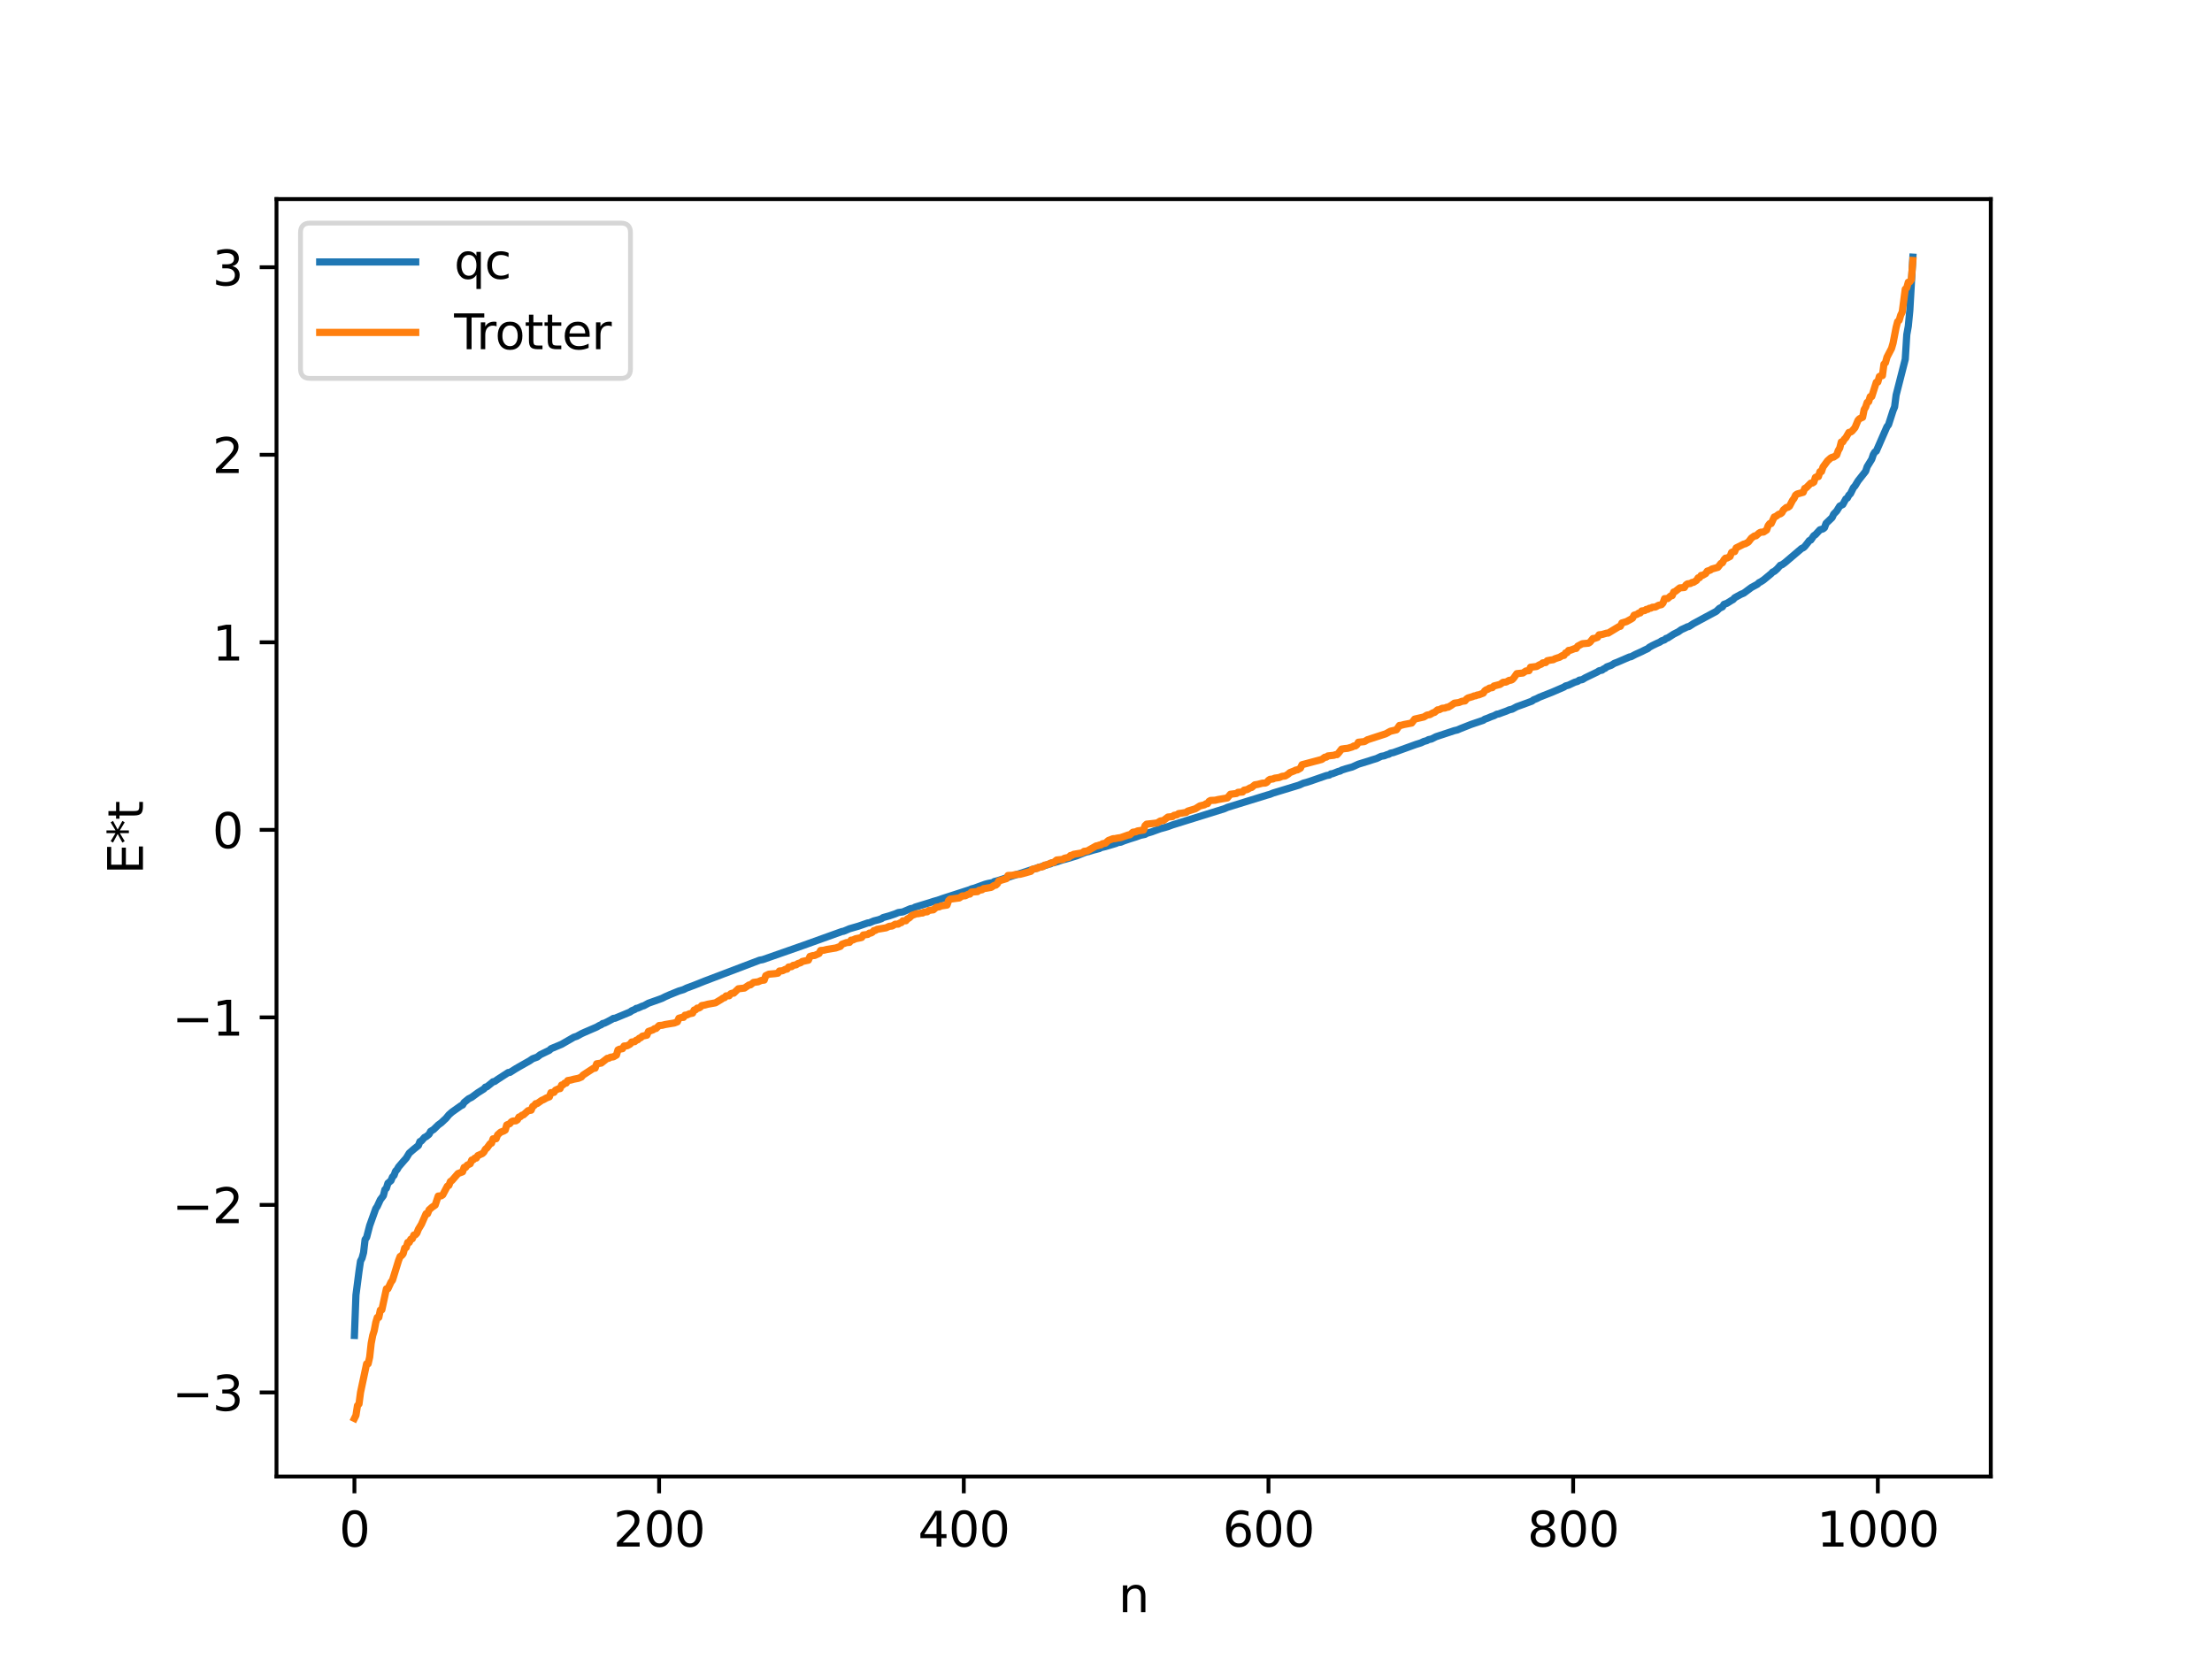 <?xml version="1.0" encoding="utf-8" standalone="no"?>
<!DOCTYPE svg PUBLIC "-//W3C//DTD SVG 1.1//EN"
  "http://www.w3.org/Graphics/SVG/1.1/DTD/svg11.dtd">
<svg xmlns:xlink="http://www.w3.org/1999/xlink" width="460.8pt" height="345.6pt" viewBox="0 0 460.8 345.6" xmlns="http://www.w3.org/2000/svg" version="1.1">
 <defs>
  <style type="text/css">*{stroke-linejoin: round; stroke-linecap: butt}</style>
 </defs>
 <g id="figure_1">
  <g id="patch_1">
   <path d="M 0 345.6 
L 460.8 345.6 
L 460.8 0 
L 0 0 
z
" style="fill: #ffffff"/>
  </g>
  <g id="axes_1">
   <g id="patch_2">
    <path d="M 57.6 307.584 
L 414.72 307.584 
L 414.72 41.472 
L 57.6 41.472 
z
" style="fill: #ffffff"/>
   </g>
   <g id="matplotlib.axis_1">
    <g id="xtick_1">
     <g id="line2d_1">
      <defs>
       <path id="m1cbd9c7522" d="M 0 0 
L 0 3.5 
" style="stroke: #000000; stroke-width: 0.8"/>
      </defs>
      <g>
       <use xlink:href="#m1cbd9c7522" x="73.833" y="307.584" style="stroke: #000000; stroke-width: 0.8"/>
      </g>
     </g>
     <g id="text_1">
      <!-- 0 -->
      <g transform="translate(70.651 322.182) scale(0.1 -0.1)">
       <defs>
        <path id="DejaVuSans-30" d="M 2034 4250 
Q 1547 4250 1301 3770 
Q 1056 3291 1056 2328 
Q 1056 1369 1301 889 
Q 1547 409 2034 409 
Q 2525 409 2770 889 
Q 3016 1369 3016 2328 
Q 3016 3291 2770 3770 
Q 2525 4250 2034 4250 
z
M 2034 4750 
Q 2819 4750 3233 4129 
Q 3647 3509 3647 2328 
Q 3647 1150 3233 529 
Q 2819 -91 2034 -91 
Q 1250 -91 836 529 
Q 422 1150 422 2328 
Q 422 3509 836 4129 
Q 1250 4750 2034 4750 
z
" transform="scale(0.016)"/>
       </defs>
       <use xlink:href="#DejaVuSans-30"/>
      </g>
     </g>
    </g>
    <g id="xtick_2">
     <g id="line2d_2">
      <g>
       <use xlink:href="#m1cbd9c7522" x="137.304" y="307.584" style="stroke: #000000; stroke-width: 0.8"/>
      </g>
     </g>
     <g id="text_2">
      <!-- 200 -->
      <g transform="translate(127.76 322.182) scale(0.1 -0.1)">
       <defs>
        <path id="DejaVuSans-32" d="M 1228 531 
L 3431 531 
L 3431 0 
L 469 0 
L 469 531 
Q 828 903 1448 1529 
Q 2069 2156 2228 2338 
Q 2531 2678 2651 2914 
Q 2772 3150 2772 3378 
Q 2772 3750 2511 3984 
Q 2250 4219 1831 4219 
Q 1534 4219 1204 4116 
Q 875 4013 500 3803 
L 500 4441 
Q 881 4594 1212 4672 
Q 1544 4750 1819 4750 
Q 2544 4750 2975 4387 
Q 3406 4025 3406 3419 
Q 3406 3131 3298 2873 
Q 3191 2616 2906 2266 
Q 2828 2175 2409 1742 
Q 1991 1309 1228 531 
z
" transform="scale(0.016)"/>
       </defs>
       <use xlink:href="#DejaVuSans-32"/>
       <use xlink:href="#DejaVuSans-30" x="63.623"/>
       <use xlink:href="#DejaVuSans-30" x="127.246"/>
      </g>
     </g>
    </g>
    <g id="xtick_3">
     <g id="line2d_3">
      <g>
       <use xlink:href="#m1cbd9c7522" x="200.775" y="307.584" style="stroke: #000000; stroke-width: 0.8"/>
      </g>
     </g>
     <g id="text_3">
      <!-- 400 -->
      <g transform="translate(191.231 322.182) scale(0.1 -0.1)">
       <defs>
        <path id="DejaVuSans-34" d="M 2419 4116 
L 825 1625 
L 2419 1625 
L 2419 4116 
z
M 2253 4666 
L 3047 4666 
L 3047 1625 
L 3713 1625 
L 3713 1100 
L 3047 1100 
L 3047 0 
L 2419 0 
L 2419 1100 
L 313 1100 
L 313 1709 
L 2253 4666 
z
" transform="scale(0.016)"/>
       </defs>
       <use xlink:href="#DejaVuSans-34"/>
       <use xlink:href="#DejaVuSans-30" x="63.623"/>
       <use xlink:href="#DejaVuSans-30" x="127.246"/>
      </g>
     </g>
    </g>
    <g id="xtick_4">
     <g id="line2d_4">
      <g>
       <use xlink:href="#m1cbd9c7522" x="264.246" y="307.584" style="stroke: #000000; stroke-width: 0.8"/>
      </g>
     </g>
     <g id="text_4">
      <!-- 600 -->
      <g transform="translate(254.702 322.182) scale(0.1 -0.1)">
       <defs>
        <path id="DejaVuSans-36" d="M 2113 2584 
Q 1688 2584 1439 2293 
Q 1191 2003 1191 1497 
Q 1191 994 1439 701 
Q 1688 409 2113 409 
Q 2538 409 2786 701 
Q 3034 994 3034 1497 
Q 3034 2003 2786 2293 
Q 2538 2584 2113 2584 
z
M 3366 4563 
L 3366 3988 
Q 3128 4100 2886 4159 
Q 2644 4219 2406 4219 
Q 1781 4219 1451 3797 
Q 1122 3375 1075 2522 
Q 1259 2794 1537 2939 
Q 1816 3084 2150 3084 
Q 2853 3084 3261 2657 
Q 3669 2231 3669 1497 
Q 3669 778 3244 343 
Q 2819 -91 2113 -91 
Q 1303 -91 875 529 
Q 447 1150 447 2328 
Q 447 3434 972 4092 
Q 1497 4750 2381 4750 
Q 2619 4750 2861 4703 
Q 3103 4656 3366 4563 
z
" transform="scale(0.016)"/>
       </defs>
       <use xlink:href="#DejaVuSans-36"/>
       <use xlink:href="#DejaVuSans-30" x="63.623"/>
       <use xlink:href="#DejaVuSans-30" x="127.246"/>
      </g>
     </g>
    </g>
    <g id="xtick_5">
     <g id="line2d_5">
      <g>
       <use xlink:href="#m1cbd9c7522" x="327.717" y="307.584" style="stroke: #000000; stroke-width: 0.8"/>
      </g>
     </g>
     <g id="text_5">
      <!-- 800 -->
      <g transform="translate(318.173 322.182) scale(0.1 -0.1)">
       <defs>
        <path id="DejaVuSans-38" d="M 2034 2216 
Q 1584 2216 1326 1975 
Q 1069 1734 1069 1313 
Q 1069 891 1326 650 
Q 1584 409 2034 409 
Q 2484 409 2743 651 
Q 3003 894 3003 1313 
Q 3003 1734 2745 1975 
Q 2488 2216 2034 2216 
z
M 1403 2484 
Q 997 2584 770 2862 
Q 544 3141 544 3541 
Q 544 4100 942 4425 
Q 1341 4750 2034 4750 
Q 2731 4750 3128 4425 
Q 3525 4100 3525 3541 
Q 3525 3141 3298 2862 
Q 3072 2584 2669 2484 
Q 3125 2378 3379 2068 
Q 3634 1759 3634 1313 
Q 3634 634 3220 271 
Q 2806 -91 2034 -91 
Q 1263 -91 848 271 
Q 434 634 434 1313 
Q 434 1759 690 2068 
Q 947 2378 1403 2484 
z
M 1172 3481 
Q 1172 3119 1398 2916 
Q 1625 2713 2034 2713 
Q 2441 2713 2670 2916 
Q 2900 3119 2900 3481 
Q 2900 3844 2670 4047 
Q 2441 4250 2034 4250 
Q 1625 4250 1398 4047 
Q 1172 3844 1172 3481 
z
" transform="scale(0.016)"/>
       </defs>
       <use xlink:href="#DejaVuSans-38"/>
       <use xlink:href="#DejaVuSans-30" x="63.623"/>
       <use xlink:href="#DejaVuSans-30" x="127.246"/>
      </g>
     </g>
    </g>
    <g id="xtick_6">
     <g id="line2d_6">
      <g>
       <use xlink:href="#m1cbd9c7522" x="391.188" y="307.584" style="stroke: #000000; stroke-width: 0.8"/>
      </g>
     </g>
     <g id="text_6">
      <!-- 1000 -->
      <g transform="translate(378.463 322.182) scale(0.1 -0.1)">
       <defs>
        <path id="DejaVuSans-31" d="M 794 531 
L 1825 531 
L 1825 4091 
L 703 3866 
L 703 4441 
L 1819 4666 
L 2450 4666 
L 2450 531 
L 3481 531 
L 3481 0 
L 794 0 
L 794 531 
z
" transform="scale(0.016)"/>
       </defs>
       <use xlink:href="#DejaVuSans-31"/>
       <use xlink:href="#DejaVuSans-30" x="63.623"/>
       <use xlink:href="#DejaVuSans-30" x="127.246"/>
       <use xlink:href="#DejaVuSans-30" x="190.869"/>
      </g>
     </g>
    </g>
    <g id="text_7">
     <!-- n -->
     <g transform="translate(232.991 335.861) scale(0.1 -0.1)">
      <defs>
       <path id="DejaVuSans-6e" d="M 3513 2113 
L 3513 0 
L 2938 0 
L 2938 2094 
Q 2938 2591 2744 2837 
Q 2550 3084 2163 3084 
Q 1697 3084 1428 2787 
Q 1159 2491 1159 1978 
L 1159 0 
L 581 0 
L 581 3500 
L 1159 3500 
L 1159 2956 
Q 1366 3272 1645 3428 
Q 1925 3584 2291 3584 
Q 2894 3584 3203 3211 
Q 3513 2838 3513 2113 
z
" transform="scale(0.016)"/>
      </defs>
      <use xlink:href="#DejaVuSans-6e"/>
     </g>
    </g>
   </g>
   <g id="matplotlib.axis_2">
    <g id="ytick_1">
     <g id="line2d_7">
      <defs>
       <path id="m454b350fea" d="M 0 0 
L -3.5 0 
" style="stroke: #000000; stroke-width: 0.8"/>
      </defs>
      <g>
       <use xlink:href="#m454b350fea" x="57.6" y="290.071" style="stroke: #000000; stroke-width: 0.8"/>
      </g>
     </g>
     <g id="text_8">
      <!-- −3 -->
      <g transform="translate(35.858 293.87) scale(0.1 -0.1)">
       <defs>
        <path id="DejaVuSans-2212" d="M 678 2272 
L 4684 2272 
L 4684 1741 
L 678 1741 
L 678 2272 
z
" transform="scale(0.016)"/>
        <path id="DejaVuSans-33" d="M 2597 2516 
Q 3050 2419 3304 2112 
Q 3559 1806 3559 1356 
Q 3559 666 3084 287 
Q 2609 -91 1734 -91 
Q 1441 -91 1130 -33 
Q 819 25 488 141 
L 488 750 
Q 750 597 1062 519 
Q 1375 441 1716 441 
Q 2309 441 2620 675 
Q 2931 909 2931 1356 
Q 2931 1769 2642 2001 
Q 2353 2234 1838 2234 
L 1294 2234 
L 1294 2753 
L 1863 2753 
Q 2328 2753 2575 2939 
Q 2822 3125 2822 3475 
Q 2822 3834 2567 4026 
Q 2313 4219 1838 4219 
Q 1578 4219 1281 4162 
Q 984 4106 628 3988 
L 628 4550 
Q 988 4650 1302 4700 
Q 1616 4750 1894 4750 
Q 2613 4750 3031 4423 
Q 3450 4097 3450 3541 
Q 3450 3153 3228 2886 
Q 3006 2619 2597 2516 
z
" transform="scale(0.016)"/>
       </defs>
       <use xlink:href="#DejaVuSans-2212"/>
       <use xlink:href="#DejaVuSans-33" x="83.789"/>
      </g>
     </g>
    </g>
    <g id="ytick_2">
     <g id="line2d_8">
      <g>
       <use xlink:href="#m454b350fea" x="57.6" y="251.004" style="stroke: #000000; stroke-width: 0.8"/>
      </g>
     </g>
     <g id="text_9">
      <!-- −2 -->
      <g transform="translate(35.858 254.804) scale(0.1 -0.1)">
       <use xlink:href="#DejaVuSans-2212"/>
       <use xlink:href="#DejaVuSans-32" x="83.789"/>
      </g>
     </g>
    </g>
    <g id="ytick_3">
     <g id="line2d_9">
      <g>
       <use xlink:href="#m454b350fea" x="57.6" y="211.938" style="stroke: #000000; stroke-width: 0.8"/>
      </g>
     </g>
     <g id="text_10">
      <!-- −1 -->
      <g transform="translate(35.858 215.737) scale(0.1 -0.1)">
       <use xlink:href="#DejaVuSans-2212"/>
       <use xlink:href="#DejaVuSans-31" x="83.789"/>
      </g>
     </g>
    </g>
    <g id="ytick_4">
     <g id="line2d_10">
      <g>
       <use xlink:href="#m454b350fea" x="57.6" y="172.871" style="stroke: #000000; stroke-width: 0.8"/>
      </g>
     </g>
     <g id="text_11">
      <!-- 0 -->
      <g transform="translate(44.237 176.67) scale(0.1 -0.1)">
       <use xlink:href="#DejaVuSans-30"/>
      </g>
     </g>
    </g>
    <g id="ytick_5">
     <g id="line2d_11">
      <g>
       <use xlink:href="#m454b350fea" x="57.6" y="133.804" style="stroke: #000000; stroke-width: 0.8"/>
      </g>
     </g>
     <g id="text_12">
      <!-- 1 -->
      <g transform="translate(44.237 137.603) scale(0.1 -0.1)">
       <use xlink:href="#DejaVuSans-31"/>
      </g>
     </g>
    </g>
    <g id="ytick_6">
     <g id="line2d_12">
      <g>
       <use xlink:href="#m454b350fea" x="57.6" y="94.737" style="stroke: #000000; stroke-width: 0.8"/>
      </g>
     </g>
     <g id="text_13">
      <!-- 2 -->
      <g transform="translate(44.237 98.536) scale(0.1 -0.1)">
       <use xlink:href="#DejaVuSans-32"/>
      </g>
     </g>
    </g>
    <g id="ytick_7">
     <g id="line2d_13">
      <g>
       <use xlink:href="#m454b350fea" x="57.6" y="55.67" style="stroke: #000000; stroke-width: 0.8"/>
      </g>
     </g>
     <g id="text_14">
      <!-- 3 -->
      <g transform="translate(44.237 59.469) scale(0.1 -0.1)">
       <use xlink:href="#DejaVuSans-33"/>
      </g>
     </g>
    </g>
    <g id="text_15">
     <!-- E*t -->
     <g transform="translate(29.778 182.148) rotate(-90) scale(0.1 -0.1)">
      <defs>
       <path id="DejaVuSans-45" d="M 628 4666 
L 3578 4666 
L 3578 4134 
L 1259 4134 
L 1259 2753 
L 3481 2753 
L 3481 2222 
L 1259 2222 
L 1259 531 
L 3634 531 
L 3634 0 
L 628 0 
L 628 4666 
z
" transform="scale(0.016)"/>
       <path id="DejaVuSans-2a" d="M 3009 3897 
L 1888 3291 
L 3009 2681 
L 2828 2375 
L 1778 3009 
L 1778 1831 
L 1422 1831 
L 1422 3009 
L 372 2375 
L 191 2681 
L 1313 3291 
L 191 3897 
L 372 4206 
L 1422 3572 
L 1422 4750 
L 1778 4750 
L 1778 3572 
L 2828 4206 
L 3009 3897 
z
" transform="scale(0.016)"/>
       <path id="DejaVuSans-74" d="M 1172 4494 
L 1172 3500 
L 2356 3500 
L 2356 3053 
L 1172 3053 
L 1172 1153 
Q 1172 725 1289 603 
Q 1406 481 1766 481 
L 2356 481 
L 2356 0 
L 1766 0 
Q 1100 0 847 248 
Q 594 497 594 1153 
L 594 3053 
L 172 3053 
L 172 3500 
L 594 3500 
L 594 4494 
L 1172 4494 
z
" transform="scale(0.016)"/>
      </defs>
      <use xlink:href="#DejaVuSans-45"/>
      <use xlink:href="#DejaVuSans-2a" x="63.184"/>
      <use xlink:href="#DejaVuSans-74" x="113.184"/>
     </g>
    </g>
   </g>
   <g id="line2d_14">
    <path d="M 73.833 278.194 
L 74.15 269.778 
L 74.785 264.854 
L 75.102 262.71 
L 75.42 262.104 
L 75.737 260.938 
L 76.054 258.221 
L 76.372 257.779 
L 77.006 255.328 
L 78.276 251.778 
L 78.593 251.303 
L 79.228 249.922 
L 79.862 249.086 
L 80.18 247.827 
L 80.497 247.519 
L 80.815 246.482 
L 81.449 245.948 
L 81.767 245.164 
L 82.084 244.855 
L 82.401 243.978 
L 82.719 243.652 
L 83.036 243.094 
L 83.988 241.98 
L 84.623 241.26 
L 85.258 240.213 
L 86.21 239.386 
L 87.162 238.626 
L 87.479 237.804 
L 87.796 237.675 
L 88.431 236.941 
L 88.748 236.803 
L 89.383 236.293 
L 89.7 235.687 
L 90.335 235.291 
L 91.287 234.356 
L 91.922 233.894 
L 92.557 233.291 
L 92.874 233.009 
L 93.509 232.237 
L 94.143 231.676 
L 96.048 230.326 
L 96.365 230.194 
L 96.682 229.666 
L 97.634 228.893 
L 98.269 228.577 
L 99.539 227.638 
L 100.808 226.84 
L 101.125 226.463 
L 101.443 226.389 
L 102.395 225.623 
L 102.712 225.347 
L 103.029 225.299 
L 103.664 224.858 
L 105.886 223.42 
L 106.203 223.411 
L 107.472 222.614 
L 108.107 222.243 
L 110.329 220.986 
L 110.963 220.55 
L 111.915 220.208 
L 112.55 219.714 
L 114.454 218.79 
L 114.772 218.473 
L 116.993 217.543 
L 119.532 216.08 
L 120.167 215.87 
L 121.119 215.344 
L 121.753 215.053 
L 124.292 213.956 
L 124.927 213.591 
L 125.244 213.477 
L 125.562 213.212 
L 125.879 213.159 
L 126.514 212.853 
L 127.466 212.344 
L 127.783 212.145 
L 128.1 212.129 
L 131.274 210.814 
L 131.591 210.561 
L 132.226 210.299 
L 132.543 210.067 
L 132.861 210.017 
L 133.813 209.595 
L 134.13 209.51 
L 135.082 208.987 
L 137.304 208.199 
L 137.939 207.961 
L 138.573 207.638 
L 139.525 207.216 
L 141.429 206.441 
L 142.381 206.155 
L 143.016 205.84 
L 144.603 205.251 
L 146.824 204.363 
L 158.249 200.02 
L 158.884 199.909 
L 167.453 196.906 
L 168.405 196.563 
L 175.386 194.052 
L 175.704 194.002 
L 176.339 193.745 
L 176.973 193.473 
L 178.877 192.923 
L 180.781 192.261 
L 181.099 192.239 
L 182.051 191.84 
L 183.003 191.601 
L 183.638 191.378 
L 183.955 191.15 
L 185.224 190.797 
L 186.494 190.369 
L 187.129 190.101 
L 188.081 189.97 
L 189.667 189.292 
L 190.302 189.179 
L 190.62 188.972 
L 191.254 188.777 
L 193.793 188 
L 194.428 187.786 
L 195.38 187.519 
L 196.332 187.182 
L 196.967 186.974 
L 202.044 185.333 
L 202.362 185.178 
L 202.996 185.012 
L 203.631 184.777 
L 205.218 184.201 
L 205.853 184.036 
L 206.805 183.856 
L 207.122 183.64 
L 207.757 183.479 
L 218.547 180.017 
L 218.864 179.963 
L 219.181 179.742 
L 219.499 179.739 
L 221.403 179.124 
L 222.038 178.962 
L 224.259 178.298 
L 225.211 177.917 
L 226.163 177.531 
L 226.798 177.393 
L 227.75 177.097 
L 229.02 176.77 
L 229.337 176.582 
L 230.289 176.355 
L 232.51 175.696 
L 232.828 175.528 
L 233.462 175.448 
L 234.097 175.184 
L 235.367 174.753 
L 236.636 174.357 
L 237.588 174.01 
L 238.54 173.815 
L 238.858 173.605 
L 239.81 173.328 
L 241.714 172.64 
L 242.666 172.383 
L 243.3 172.192 
L 244.253 171.841 
L 255.043 168.48 
L 255.677 168.196 
L 263.929 165.643 
L 264.563 165.467 
L 265.198 165.206 
L 270.593 163.564 
L 271.545 163.144 
L 272.18 162.981 
L 272.815 162.779 
L 276.305 161.567 
L 276.94 161.452 
L 277.258 161.212 
L 277.575 161.182 
L 278.844 160.689 
L 279.162 160.637 
L 279.479 160.433 
L 280.431 160.128 
L 281.066 159.951 
L 281.7 159.775 
L 282.97 159.195 
L 285.191 158.511 
L 285.826 158.298 
L 286.778 158.008 
L 287.73 157.554 
L 288.365 157.447 
L 289 157.191 
L 289.317 157.13 
L 289.634 156.909 
L 290.269 156.773 
L 290.904 156.547 
L 295.029 155.056 
L 295.981 154.762 
L 296.616 154.455 
L 297.251 154.281 
L 297.568 154.083 
L 298.203 153.947 
L 299.155 153.468 
L 302.963 152.209 
L 303.598 152.061 
L 304.233 151.784 
L 306.454 150.908 
L 308.993 150.047 
L 309.31 149.816 
L 309.945 149.598 
L 310.58 149.319 
L 311.215 149.101 
L 311.849 148.768 
L 312.167 148.739 
L 312.801 148.5 
L 313.753 148.158 
L 314.388 147.879 
L 315.023 147.727 
L 315.975 147.215 
L 316.927 146.875 
L 319.148 146.054 
L 319.466 145.795 
L 320.1 145.545 
L 320.735 145.221 
L 323.274 144.22 
L 323.909 143.949 
L 325.813 143.125 
L 326.13 142.898 
L 326.765 142.726 
L 328.034 142.127 
L 328.669 141.939 
L 328.986 141.692 
L 329.621 141.579 
L 330.256 141.191 
L 332.795 139.968 
L 333.112 139.737 
L 333.747 139.6 
L 334.064 139.341 
L 334.381 139.227 
L 334.699 138.935 
L 335.651 138.589 
L 336.286 138.193 
L 336.92 137.954 
L 339.459 136.855 
L 339.777 136.805 
L 340.729 136.306 
L 341.998 135.735 
L 342.633 135.412 
L 343.267 135.121 
L 343.585 134.839 
L 344.22 134.486 
L 345.172 134.025 
L 345.806 133.75 
L 346.124 133.503 
L 346.758 133.295 
L 347.076 132.994 
L 347.393 132.917 
L 348.662 132.1 
L 349.615 131.621 
L 350.249 131.171 
L 350.884 130.886 
L 351.519 130.575 
L 351.836 130.521 
L 352.788 129.906 
L 357.548 127.346 
L 358.183 126.734 
L 358.818 126.42 
L 359.135 125.899 
L 359.77 125.668 
L 360.722 125.068 
L 361.039 124.904 
L 361.357 124.528 
L 362.626 123.828 
L 363.261 123.558 
L 364.848 122.385 
L 366.117 121.694 
L 366.434 121.372 
L 366.752 121.221 
L 367.386 120.811 
L 368.973 119.5 
L 369.291 119.153 
L 369.608 119.041 
L 370.243 118.484 
L 370.877 117.752 
L 371.195 117.67 
L 371.829 117.215 
L 375.32 114.245 
L 375.638 114.12 
L 375.955 113.845 
L 376.59 113.052 
L 376.907 112.621 
L 377.224 112.498 
L 377.859 111.582 
L 378.177 111.392 
L 379.129 110.364 
L 379.763 110.18 
L 380.081 109.913 
L 380.398 109.033 
L 381.667 107.816 
L 381.985 107.109 
L 382.62 106.449 
L 383.254 105.424 
L 383.889 105.102 
L 384.524 103.931 
L 384.841 103.752 
L 385.158 103.143 
L 385.476 102.858 
L 386.11 101.576 
L 386.428 101.234 
L 387.062 100.19 
L 388.649 98.17 
L 388.967 97.213 
L 389.919 95.668 
L 390.236 94.712 
L 390.553 94.178 
L 390.871 93.969 
L 393.092 88.887 
L 393.41 88.488 
L 394.362 85.523 
L 394.679 84.768 
L 394.996 82.302 
L 396.9 74.831 
L 397.218 69.717 
L 397.535 67.943 
L 397.853 64.638 
L 398.487 53.568 
L 398.487 53.568 
" clip-path="url(#p7db4157cfc)" style="fill: none; stroke: #1f77b4; stroke-width: 1.5; stroke-linecap: square"/>
   </g>
   <g id="line2d_15">
    <path d="M 73.833 295.488 
L 74.15 294.845 
L 74.467 292.815 
L 74.785 292.476 
L 75.102 290.071 
L 76.372 284.102 
L 76.689 284.102 
L 77.006 282.727 
L 77.324 279.861 
L 77.641 278.2 
L 77.958 277.188 
L 78.276 275.507 
L 78.593 274.444 
L 78.91 274.444 
L 79.228 272.915 
L 79.545 272.861 
L 80.497 268.476 
L 80.815 268.476 
L 81.449 267.1 
L 81.767 266.675 
L 83.036 262.573 
L 83.353 261.753 
L 83.671 261.561 
L 83.988 261.17 
L 84.305 259.987 
L 84.623 259.881 
L 84.94 258.818 
L 85.258 258.818 
L 85.575 258.146 
L 85.892 258.063 
L 86.21 257.288 
L 86.527 257.234 
L 86.844 256.889 
L 87.162 256.074 
L 87.796 255.023 
L 88.748 252.849 
L 89.066 252.849 
L 89.383 252.041 
L 90.018 251.473 
L 90.653 251.048 
L 91.287 249.16 
L 91.922 249.11 
L 92.239 248.9 
L 93.191 247.104 
L 93.509 246.946 
L 93.826 246.126 
L 94.143 245.935 
L 95.413 244.472 
L 96.365 244.114 
L 96.682 243.191 
L 97 243.191 
L 97.317 242.724 
L 97.952 242.437 
L 98.269 241.661 
L 98.586 241.608 
L 98.904 241.262 
L 99.221 241.254 
L 99.539 240.73 
L 100.491 240.308 
L 100.808 239.992 
L 101.125 239.397 
L 101.443 239.156 
L 102.077 238.278 
L 102.395 238.148 
L 102.712 237.238 
L 103.347 237.222 
L 103.664 236.414 
L 104.299 235.847 
L 104.934 235.61 
L 105.251 235.421 
L 105.568 234.347 
L 106.203 234.083 
L 106.52 233.696 
L 106.838 233.533 
L 107.472 233.483 
L 107.79 233.273 
L 108.107 232.695 
L 108.424 232.621 
L 108.742 232.315 
L 109.059 232.234 
L 110.011 231.371 
L 110.646 231.273 
L 110.963 230.499 
L 111.281 230.308 
L 111.598 229.916 
L 111.915 229.883 
L 112.867 229.213 
L 113.185 229.094 
L 113.82 228.733 
L 114.454 228.488 
L 114.772 227.614 
L 115.406 227.564 
L 115.724 227.098 
L 116.358 226.81 
L 116.676 226.776 
L 116.993 226.035 
L 117.31 225.981 
L 117.628 225.635 
L 117.945 225.627 
L 118.262 225.103 
L 118.897 224.998 
L 119.532 224.821 
L 120.484 224.632 
L 121.119 224.365 
L 121.436 223.976 
L 123.658 222.524 
L 123.975 222.521 
L 124.292 221.611 
L 125.244 221.461 
L 126.514 220.471 
L 126.831 220.449 
L 127.148 220.246 
L 127.783 220.157 
L 128.418 219.794 
L 128.735 218.72 
L 129.053 218.57 
L 129.687 218.457 
L 130.005 217.906 
L 130.639 217.856 
L 131.274 217.508 
L 131.591 217.076 
L 132.226 216.995 
L 132.543 216.688 
L 132.861 216.607 
L 133.178 216.277 
L 133.496 216.166 
L 133.813 215.851 
L 134.765 215.646 
L 135.082 214.872 
L 136.034 214.539 
L 136.352 214.289 
L 136.669 214.257 
L 137.304 213.636 
L 137.939 213.586 
L 138.573 213.424 
L 140.477 213.106 
L 141.112 212.861 
L 141.429 212.118 
L 142.064 211.938 
L 142.381 211.938 
L 142.699 211.48 
L 143.016 211.471 
L 143.651 211.183 
L 144.286 211.052 
L 144.603 210.408 
L 144.92 210.354 
L 145.238 210.009 
L 145.555 210 
L 145.872 209.837 
L 146.19 209.476 
L 146.824 209.371 
L 147.459 209.194 
L 149.046 208.907 
L 150.315 208.143 
L 150.633 207.902 
L 150.95 207.83 
L 151.267 207.458 
L 151.902 207.434 
L 152.22 207.024 
L 152.537 206.898 
L 152.854 206.894 
L 153.806 205.984 
L 155.076 205.834 
L 156.028 205.188 
L 156.345 205.161 
L 156.98 204.654 
L 157.932 204.53 
L 158.567 204.248 
L 159.201 204.168 
L 159.519 203.25 
L 160.153 202.944 
L 161.423 202.83 
L 162.058 202.73 
L 162.375 202.28 
L 163.01 202.229 
L 163.644 201.908 
L 163.962 201.881 
L 164.279 201.449 
L 164.914 201.368 
L 165.231 201.103 
L 165.866 200.981 
L 166.183 200.743 
L 166.818 200.539 
L 167.135 200.291 
L 168.405 200.019 
L 168.722 199.246 
L 169.357 199.063 
L 169.674 199.054 
L 170.626 198.63 
L 170.943 198.01 
L 171.578 197.959 
L 172.213 197.797 
L 174.117 197.48 
L 175.069 197.145 
L 175.386 196.712 
L 176.339 196.36 
L 176.973 196.311 
L 177.291 195.853 
L 177.608 195.844 
L 178.243 195.556 
L 179.195 195.369 
L 179.512 195.286 
L 179.829 194.781 
L 180.781 194.654 
L 181.099 194.382 
L 181.416 194.374 
L 181.734 194.21 
L 182.051 193.849 
L 182.368 193.818 
L 182.686 193.603 
L 184.59 193.28 
L 185.224 192.975 
L 185.859 192.902 
L 186.494 192.527 
L 187.129 192.505 
L 187.446 192.276 
L 187.763 192.203 
L 188.081 191.832 
L 188.715 191.807 
L 189.033 191.397 
L 189.35 191.271 
L 189.985 190.696 
L 190.937 190.342 
L 191.254 190.342 
L 191.889 190.208 
L 192.206 190.197 
L 192.524 189.997 
L 193.158 189.944 
L 193.476 189.663 
L 194.11 189.562 
L 194.428 189.534 
L 195.062 188.993 
L 195.697 188.903 
L 196.015 188.729 
L 196.967 188.59 
L 197.284 188.541 
L 197.601 187.623 
L 197.919 187.317 
L 199.188 187.141 
L 199.823 187.063 
L 200.458 186.653 
L 201.092 186.603 
L 201.727 186.281 
L 202.044 186.254 
L 202.362 185.834 
L 203.631 185.741 
L 203.948 185.477 
L 204.583 185.354 
L 204.9 185.116 
L 205.535 185.023 
L 206.487 184.856 
L 207.122 184.439 
L 207.439 184.393 
L 207.757 184.115 
L 208.074 183.512 
L 209.661 183.036 
L 209.978 182.383 
L 210.93 182.333 
L 211.565 182.181 
L 212.517 182.126 
L 213.152 181.965 
L 214.739 181.518 
L 215.056 181.085 
L 215.691 180.95 
L 216.008 180.925 
L 216.325 180.684 
L 216.96 180.613 
L 217.277 180.528 
L 217.595 180.226 
L 218.229 180.112 
L 218.864 179.799 
L 219.499 179.66 
L 220.134 179.154 
L 221.403 179.027 
L 221.72 178.798 
L 222.672 178.583 
L 222.99 178.223 
L 223.307 178.191 
L 223.624 177.976 
L 225.211 177.709 
L 225.529 177.605 
L 225.846 177.348 
L 226.481 177.276 
L 228.385 176.205 
L 228.702 176.181 
L 229.02 176.034 
L 229.337 176.011 
L 229.654 175.771 
L 230.289 175.644 
L 230.924 175.069 
L 231.876 174.715 
L 232.193 174.715 
L 232.828 174.581 
L 233.462 174.493 
L 235.049 173.935 
L 235.367 173.907 
L 236.001 173.366 
L 236.636 173.276 
L 236.953 173.103 
L 237.905 172.963 
L 238.223 172.914 
L 238.54 171.996 
L 238.858 171.69 
L 240.444 171.514 
L 241.079 171.436 
L 241.714 171.026 
L 242.348 170.934 
L 243.3 170.207 
L 244.253 170.114 
L 244.57 169.85 
L 245.205 169.727 
L 245.522 169.489 
L 246.157 169.396 
L 247.109 169.23 
L 247.426 168.97 
L 249.013 168.488 
L 249.965 167.885 
L 250.917 167.659 
L 251.234 167.435 
L 251.552 167.409 
L 251.869 166.932 
L 252.186 166.748 
L 253.139 166.706 
L 253.773 166.554 
L 255.677 166.226 
L 256.312 165.459 
L 257.581 165.298 
L 257.899 165.057 
L 258.851 164.987 
L 259.168 164.6 
L 259.803 164.485 
L 260.438 164.115 
L 260.755 164.033 
L 261.39 163.501 
L 262.024 163.4 
L 262.977 163.15 
L 263.611 163.12 
L 263.929 162.957 
L 264.246 162.564 
L 264.563 162.35 
L 265.198 162.275 
L 265.515 162.113 
L 266.467 161.979 
L 267.102 161.722 
L 267.737 161.649 
L 268.372 161.252 
L 268.689 160.95 
L 269.641 160.578 
L 269.958 160.407 
L 270.276 160.384 
L 270.91 160.018 
L 271.228 159.307 
L 275.353 158.203 
L 275.988 157.739 
L 276.305 157.725 
L 276.623 157.476 
L 277.892 157.336 
L 278.21 157.207 
L 278.527 157.203 
L 278.844 156.868 
L 279.479 156.047 
L 280.114 155.953 
L 280.748 155.888 
L 281.7 155.604 
L 282.018 155.4 
L 282.335 155.4 
L 282.653 155.173 
L 282.97 154.624 
L 284.239 154.488 
L 284.874 154.1 
L 288.682 152.861 
L 289.634 152.333 
L 290.904 152.032 
L 291.539 151.121 
L 291.856 151.103 
L 292.491 150.927 
L 294.077 150.624 
L 294.712 149.796 
L 296.616 149.36 
L 297.251 148.973 
L 297.886 148.859 
L 298.52 148.488 
L 298.838 148.406 
L 299.472 147.874 
L 299.79 147.866 
L 300.424 147.547 
L 301.059 147.493 
L 301.377 147.33 
L 301.694 147.313 
L 302.329 146.938 
L 302.963 146.486 
L 303.915 146.352 
L 304.55 146.095 
L 305.185 146.013 
L 305.502 145.613 
L 305.82 145.399 
L 306.772 145.119 
L 307.089 144.968 
L 307.406 144.951 
L 307.724 144.781 
L 308.041 144.757 
L 308.993 144.391 
L 309.31 143.908 
L 309.628 143.68 
L 309.945 143.593 
L 310.262 143.35 
L 310.897 143.24 
L 311.215 142.9 
L 312.484 142.577 
L 313.119 142.132 
L 313.753 142.082 
L 314.388 141.727 
L 314.705 141.709 
L 315.023 141.577 
L 315.34 141.241 
L 315.975 140.335 
L 317.244 140.203 
L 317.879 139.773 
L 318.514 139.712 
L 318.831 138.998 
L 320.1 138.846 
L 320.735 138.474 
L 321.053 138.377 
L 321.37 138.093 
L 322.005 138.018 
L 322.322 137.642 
L 322.957 137.513 
L 323.591 137.428 
L 323.909 137.234 
L 324.543 137.025 
L 324.861 136.933 
L 325.496 136.556 
L 325.813 136.533 
L 326.13 136.01 
L 326.448 135.962 
L 326.765 135.494 
L 327.082 135.476 
L 328.034 135.113 
L 328.352 135.079 
L 328.669 134.609 
L 329.621 134.101 
L 330.891 133.985 
L 331.208 133.795 
L 331.843 133.015 
L 332.16 133.002 
L 332.795 132.779 
L 333.112 132.247 
L 333.747 132.172 
L 334.699 131.896 
L 335.016 131.885 
L 337.238 130.541 
L 337.555 130.468 
L 337.872 129.772 
L 338.824 129.492 
L 339.777 128.969 
L 340.094 128.764 
L 340.411 128.156 
L 341.046 127.967 
L 341.363 127.723 
L 341.681 127.69 
L 341.998 127.273 
L 342.633 127.194 
L 342.95 126.95 
L 343.267 126.941 
L 343.585 126.711 
L 343.902 126.688 
L 344.22 126.505 
L 344.854 126.455 
L 345.489 126.1 
L 346.124 125.95 
L 346.441 125.614 
L 346.758 124.708 
L 347.393 124.698 
L 348.028 124.146 
L 348.345 124.085 
L 348.662 123.327 
L 348.98 123.219 
L 349.932 122.466 
L 350.884 122.391 
L 351.201 121.864 
L 351.519 121.636 
L 352.153 121.551 
L 352.471 121.338 
L 352.788 121.306 
L 353.423 120.906 
L 353.74 120.383 
L 354.058 120.335 
L 354.375 119.867 
L 354.692 119.849 
L 355.327 119.486 
L 355.644 118.982 
L 356.279 118.774 
L 356.596 118.543 
L 357.866 118.188 
L 358.5 117.375 
L 358.818 117.235 
L 359.135 116.62 
L 359.453 116.27 
L 359.77 116.258 
L 360.405 115.92 
L 360.722 115.08 
L 361.039 114.931 
L 361.357 114.914 
L 361.674 114.145 
L 363.261 113.342 
L 363.578 113.277 
L 364.213 112.923 
L 364.848 112.096 
L 365.482 111.646 
L 365.8 111.622 
L 366.434 111.061 
L 366.752 110.878 
L 367.386 110.828 
L 368.021 110.406 
L 368.339 109.503 
L 368.656 109.082 
L 368.973 109.073 
L 369.608 107.7 
L 369.925 107.593 
L 370.56 107.123 
L 370.877 107.053 
L 371.195 106.817 
L 371.512 106.237 
L 372.147 105.712 
L 372.464 105.679 
L 372.781 105.452 
L 373.416 104.241 
L 373.734 103.828 
L 374.051 103.147 
L 374.368 102.916 
L 375.638 102.561 
L 375.955 101.748 
L 376.272 101.608 
L 377.224 100.643 
L 377.542 100.631 
L 377.859 100.433 
L 378.177 99.453 
L 378.494 99.304 
L 378.811 99.287 
L 379.129 98.253 
L 379.446 98.239 
L 379.763 97.296 
L 380.715 95.996 
L 381.35 95.434 
L 381.667 95.251 
L 381.985 95.218 
L 382.62 94.78 
L 382.937 93.876 
L 383.254 93.339 
L 383.572 92.073 
L 383.889 92.055 
L 384.206 91.497 
L 384.524 91.19 
L 385.158 90.085 
L 385.476 90.033 
L 385.793 89.826 
L 386.428 89.081 
L 387.062 87.554 
L 387.38 87.221 
L 388.015 86.934 
L 388.332 85.334 
L 388.649 84.806 
L 388.967 83.826 
L 389.284 83.678 
L 389.601 82.627 
L 389.919 82.612 
L 390.871 79.625 
L 391.188 79.591 
L 391.505 78.436 
L 391.823 78.265 
L 392.14 78.249 
L 392.458 75.861 
L 392.775 75.563 
L 393.092 74.406 
L 394.044 72.575 
L 394.362 71.478 
L 394.996 68.2 
L 395.314 67 
L 395.631 66.728 
L 395.948 65.651 
L 396.266 65.008 
L 396.9 60.234 
L 397.218 59.937 
L 397.535 58.78 
L 397.853 58.704 
L 398.17 58.229 
L 398.487 54.265 
L 398.487 54.265 
" clip-path="url(#p7db4157cfc)" style="fill: none; stroke: #ff7f0e; stroke-width: 1.5; stroke-linecap: square"/>
   </g>
   <g id="patch_3">
    <path d="M 57.6 307.584 
L 57.6 41.472 
" style="fill: none; stroke: #000000; stroke-width: 0.8; stroke-linejoin: miter; stroke-linecap: square"/>
   </g>
   <g id="patch_4">
    <path d="M 414.72 307.584 
L 414.72 41.472 
" style="fill: none; stroke: #000000; stroke-width: 0.8; stroke-linejoin: miter; stroke-linecap: square"/>
   </g>
   <g id="patch_5">
    <path d="M 57.6 307.584 
L 414.72 307.584 
" style="fill: none; stroke: #000000; stroke-width: 0.8; stroke-linejoin: miter; stroke-linecap: square"/>
   </g>
   <g id="patch_6">
    <path d="M 57.6 41.472 
L 414.72 41.472 
" style="fill: none; stroke: #000000; stroke-width: 0.8; stroke-linejoin: miter; stroke-linecap: square"/>
   </g>
   <g id="legend_1">
    <g id="patch_7">
     <path d="M 64.6 78.828 
L 129.342 78.828 
Q 131.342 78.828 131.342 76.828 
L 131.342 48.472 
Q 131.342 46.472 129.342 46.472 
L 64.6 46.472 
Q 62.6 46.472 62.6 48.472 
L 62.6 76.828 
Q 62.6 78.828 64.6 78.828 
z
" style="fill: #ffffff; opacity: 0.8; stroke: #cccccc; stroke-linejoin: miter"/>
    </g>
    <g id="line2d_16">
     <path d="M 66.6 54.57 
L 76.6 54.57 
L 86.6 54.57 
" style="fill: none; stroke: #1f77b4; stroke-width: 1.5; stroke-linecap: square"/>
    </g>
    <g id="text_16">
     <!-- qc -->
     <g transform="translate(94.6 58.07) scale(0.1 -0.1)">
      <defs>
       <path id="DejaVuSans-71" d="M 947 1747 
Q 947 1113 1208 752 
Q 1469 391 1925 391 
Q 2381 391 2643 752 
Q 2906 1113 2906 1747 
Q 2906 2381 2643 2742 
Q 2381 3103 1925 3103 
Q 1469 3103 1208 2742 
Q 947 2381 947 1747 
z
M 2906 525 
Q 2725 213 2448 61 
Q 2172 -91 1784 -91 
Q 1150 -91 751 415 
Q 353 922 353 1747 
Q 353 2572 751 3078 
Q 1150 3584 1784 3584 
Q 2172 3584 2448 3432 
Q 2725 3281 2906 2969 
L 2906 3500 
L 3481 3500 
L 3481 -1331 
L 2906 -1331 
L 2906 525 
z
" transform="scale(0.016)"/>
       <path id="DejaVuSans-63" d="M 3122 3366 
L 3122 2828 
Q 2878 2963 2633 3030 
Q 2388 3097 2138 3097 
Q 1578 3097 1268 2742 
Q 959 2388 959 1747 
Q 959 1106 1268 751 
Q 1578 397 2138 397 
Q 2388 397 2633 464 
Q 2878 531 3122 666 
L 3122 134 
Q 2881 22 2623 -34 
Q 2366 -91 2075 -91 
Q 1284 -91 818 406 
Q 353 903 353 1747 
Q 353 2603 823 3093 
Q 1294 3584 2113 3584 
Q 2378 3584 2631 3529 
Q 2884 3475 3122 3366 
z
" transform="scale(0.016)"/>
      </defs>
      <use xlink:href="#DejaVuSans-71"/>
      <use xlink:href="#DejaVuSans-63" x="63.477"/>
     </g>
    </g>
    <g id="line2d_17">
     <path d="M 66.6 69.249 
L 76.6 69.249 
L 86.6 69.249 
" style="fill: none; stroke: #ff7f0e; stroke-width: 1.5; stroke-linecap: square"/>
    </g>
    <g id="text_17">
     <!-- Trotter -->
     <g transform="translate(94.6 72.749) scale(0.1 -0.1)">
      <defs>
       <path id="DejaVuSans-54" d="M -19 4666 
L 3928 4666 
L 3928 4134 
L 2272 4134 
L 2272 0 
L 1638 0 
L 1638 4134 
L -19 4134 
L -19 4666 
z
" transform="scale(0.016)"/>
       <path id="DejaVuSans-72" d="M 2631 2963 
Q 2534 3019 2420 3045 
Q 2306 3072 2169 3072 
Q 1681 3072 1420 2755 
Q 1159 2438 1159 1844 
L 1159 0 
L 581 0 
L 581 3500 
L 1159 3500 
L 1159 2956 
Q 1341 3275 1631 3429 
Q 1922 3584 2338 3584 
Q 2397 3584 2469 3576 
Q 2541 3569 2628 3553 
L 2631 2963 
z
" transform="scale(0.016)"/>
       <path id="DejaVuSans-6f" d="M 1959 3097 
Q 1497 3097 1228 2736 
Q 959 2375 959 1747 
Q 959 1119 1226 758 
Q 1494 397 1959 397 
Q 2419 397 2687 759 
Q 2956 1122 2956 1747 
Q 2956 2369 2687 2733 
Q 2419 3097 1959 3097 
z
M 1959 3584 
Q 2709 3584 3137 3096 
Q 3566 2609 3566 1747 
Q 3566 888 3137 398 
Q 2709 -91 1959 -91 
Q 1206 -91 779 398 
Q 353 888 353 1747 
Q 353 2609 779 3096 
Q 1206 3584 1959 3584 
z
" transform="scale(0.016)"/>
       <path id="DejaVuSans-65" d="M 3597 1894 
L 3597 1613 
L 953 1613 
Q 991 1019 1311 708 
Q 1631 397 2203 397 
Q 2534 397 2845 478 
Q 3156 559 3463 722 
L 3463 178 
Q 3153 47 2828 -22 
Q 2503 -91 2169 -91 
Q 1331 -91 842 396 
Q 353 884 353 1716 
Q 353 2575 817 3079 
Q 1281 3584 2069 3584 
Q 2775 3584 3186 3129 
Q 3597 2675 3597 1894 
z
M 3022 2063 
Q 3016 2534 2758 2815 
Q 2500 3097 2075 3097 
Q 1594 3097 1305 2825 
Q 1016 2553 972 2059 
L 3022 2063 
z
" transform="scale(0.016)"/>
      </defs>
      <use xlink:href="#DejaVuSans-54"/>
      <use xlink:href="#DejaVuSans-72" x="46.334"/>
      <use xlink:href="#DejaVuSans-6f" x="85.197"/>
      <use xlink:href="#DejaVuSans-74" x="146.379"/>
      <use xlink:href="#DejaVuSans-74" x="185.588"/>
      <use xlink:href="#DejaVuSans-65" x="224.797"/>
      <use xlink:href="#DejaVuSans-72" x="286.32"/>
     </g>
    </g>
   </g>
  </g>
 </g>
 <defs>
  <clipPath id="p7db4157cfc">
   <rect x="57.6" y="41.472" width="357.12" height="266.112"/>
  </clipPath>
 </defs>
</svg>
